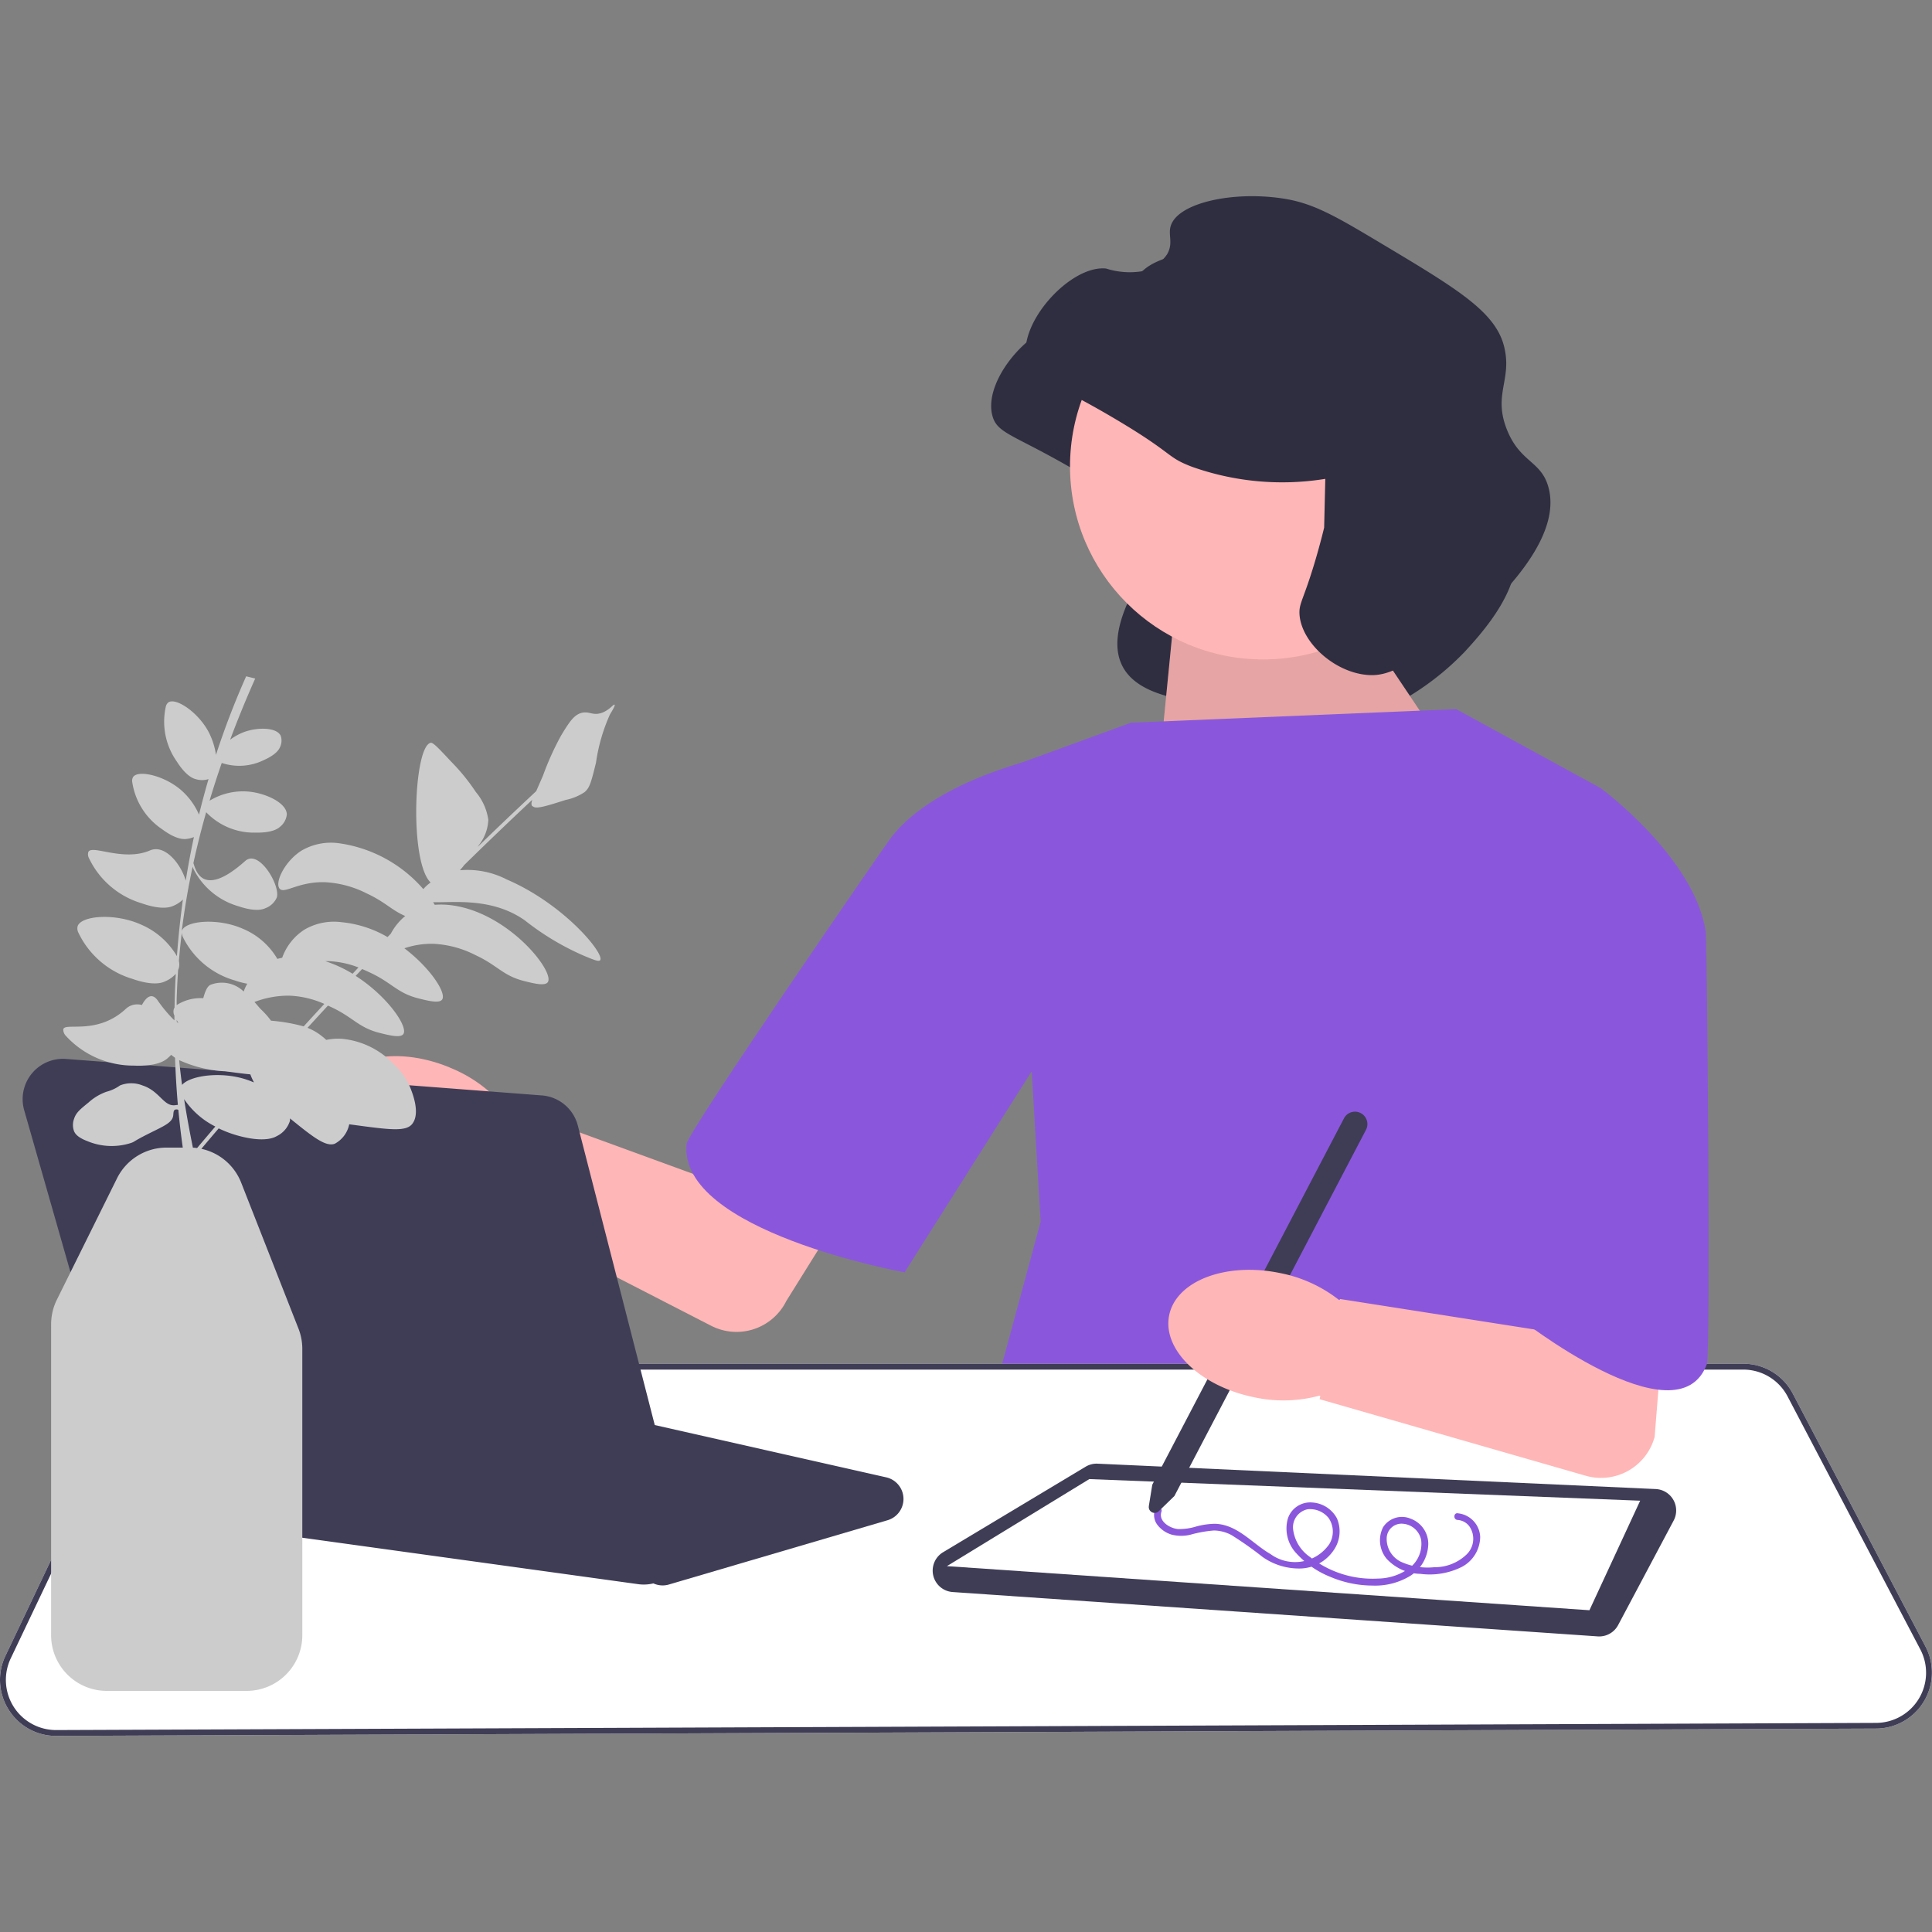 <svg xmlns="http://www.w3.org/2000/svg" xmlns:xlink="http://www.w3.org/1999/xlink" width="99" height="99" viewBox="0 0 99 99">
  <rect x="0" y="0" width="99" height="99" fill="#808080" stroke="none"/>
  <defs>
    <clipPath id="clip-path">
      <rect id="Rectangle_24" data-name="Rectangle 24" width="99" height="99" transform="translate(81 523)" fill="#8a57dc" stroke="#8a57dc" stroke-width="1"/>
    </clipPath>
  </defs>
  <g id="Mask_Group_7" data-name="Mask Group 7" transform="translate(-81 -523)" clip-path="url(#clip-path)">
    <g id="undraw_learning_sketching_nd4f" transform="translate(81 533.052)">
      <path id="Path_232" data-name="Path 232" d="M66.149,17.282l-.063.011a13.8,13.8,0,0,1-6.77-.63c-1.33-.507-.877-.633-3.839-2.395C52,12.2,51.112,12.216,50.853,11.253c-.517-1.923,2.241-4.946,4.067-4.747a3.975,3.975,0,0,0,1.8.145,2.11,2.11,0,0,0,1.321-.867c.335-.569.051-.979.186-1.445.353-1.224,3.3-1.835,5.883-1.4,1.486.248,2.641.926,4.892,2.271,3.917,2.341,5.876,3.512,6.316,5.306.417,1.7-.584,2.433.144,4.252.678,1.694,1.755,1.581,2.126,2.952.6,2.206-1.617,4.627-2.54,5.635a14.081,14.081,0,0,1-3.262,2.518c-1.611,1.011-2.417,1.517-3.386,1.465-1.756-.093-6.974.224-7.043-1.229-.026-.545-6.354-.1-3.238-5.962.382-.719,7.87.049,7.969-.364" fill="#2f2e41"/>
      <path id="Path_233" data-name="Path 233" d="M69.179,21.034l5.383,8.029L59.111,32.187,60.1,22.135Z" fill="#ffb6b6"/>
      <path id="Path_234" data-name="Path 234" d="M69.179,21.034l5.383,8.029L59.111,32.187,60.1,22.135Z" opacity="0.1"/>
      <path id="Path_235" data-name="Path 235" d="M57.954,26.98l16.665-.694,7.406,4.05-.347,26.038,7.754,14.7L50.316,63.665l3.009-11.11L51.936,29.178Z" fill="#8a57dc"/>
      <path id="Path_236" data-name="Path 236" d="M.449,77.564a2.856,2.856,0,0,1-.168-2.772L6.623,61.465a2.885,2.885,0,0,1,2.592-1.637H89.327a2.863,2.863,0,0,1,2.542,1.537l6.8,12.959a2.871,2.871,0,0,1-2.531,4.2L2.884,78.9H2.873A2.855,2.855,0,0,1,.449,77.564Z" fill="#fff"/>
      <path id="Path_237" data-name="Path 237" d="M.449,77.564a2.856,2.856,0,0,1-.168-2.772L6.623,61.465a2.885,2.885,0,0,1,2.592-1.637H89.327a2.863,2.863,0,0,1,2.542,1.537l6.8,12.959a2.871,2.871,0,0,1-2.531,4.2L2.884,78.9H2.873A2.855,2.855,0,0,1,.449,77.564ZM9.216,60.13A2.582,2.582,0,0,0,6.9,61.595L.553,74.921A2.57,2.57,0,0,0,2.873,78.6h.01l93.253-.367A2.57,2.57,0,0,0,98.4,74.465L91.6,61.505a2.563,2.563,0,0,0-2.276-1.376H9.216Z" fill="#3f3d56"/>
      <path id="Path_238" data-name="Path 238" d="M81.869,73.8l-33.06-2.273a1.1,1.1,0,0,1-.489-2.036l7.311-4.386a1.09,1.09,0,0,1,.614-.155l28.6,1.3a1.1,1.1,0,0,1,.919,1.611l-2.847,5.359a1.1,1.1,0,0,1-.969.583l-.075,0Z" fill="#3f3d56"/>
      <path id="Path_239" data-name="Path 239" d="M48.522,70.2,81.446,72.46l2.6-5.613L55.819,65.74Z" fill="#fff"/>
      <circle id="Ellipse_54" data-name="Ellipse 54" cx="9.894" cy="9.894" r="9.894" transform="translate(54.83 3.951)" fill="#ffb6b6"/>
      <path id="Path_240" data-name="Path 240" d="M67.911,14.485l-.063.011a13.8,13.8,0,0,1-6.77-.63c-1.33-.507-.877-.633-3.839-2.395C53.765,9.4,52.874,9.419,52.615,8.456c-.517-1.923,2.241-4.946,4.067-4.747a3.975,3.975,0,0,0,1.8.145A2.11,2.11,0,0,0,59.8,2.986c.335-.569.051-.979.186-1.445.353-1.224,3.3-1.835,5.883-1.4,1.486.248,2.641.926,4.892,2.271,3.917,2.341,5.876,3.512,6.316,5.306.417,1.7-.584,2.433.144,4.252.678,1.694,1.755,1.581,2.126,2.952.6,2.206-1.617,4.627-2.54,5.635a14.081,14.081,0,0,1-3.262,2.518c-1.611,1.011-2.417,1.517-3.386,1.465-1.756-.093-3.5-1.685-3.571-3.138-.026-.545.2-.708.764-2.58.234-.78.4-1.424.5-1.837" fill="#2f2e41"/>
      <path id="Path_241" data-name="Path 241" d="M74.692,67.492a1.267,1.267,0,0,1,1.156,1.213,1.761,1.761,0,0,1-.945,1.537,3.681,3.681,0,0,1-2.118.354,2.413,2.413,0,0,1-1.736-.778,1.488,1.488,0,0,1-.178-1.61,1.146,1.146,0,0,1,1.424-.435,1.373,1.373,0,0,1,.893,1.3,1.989,1.989,0,0,1-.9,1.612,3.465,3.465,0,0,1-1.962.511,5.565,5.565,0,0,1-2.151-.444,4.69,4.69,0,0,1-1.726-1.186A1.857,1.857,0,0,1,66,67.739a1.207,1.207,0,0,1,1.246-.8,1.544,1.544,0,0,1,1.262.814,1.689,1.689,0,0,1-.186,1.658,2.12,2.12,0,0,1-1.64.909,3.246,3.246,0,0,1-1.988-.592,17.449,17.449,0,0,0-1.59-1.119,1.948,1.948,0,0,0-.9-.235,6.222,6.222,0,0,0-1.177.209,1.978,1.978,0,0,1-1,0,1.436,1.436,0,0,1-.716-.494.826.826,0,0,1-.13-.773c.074-.209.409-.119.335.092-.172.488.419.846.832.891a2.87,2.87,0,0,0,.94-.128,3.854,3.854,0,0,1,.965-.141c1.156.028,1.92,1.017,2.852,1.553a2.132,2.132,0,0,0,3.015-.517,1.232,1.232,0,0,0-.036-1.328A1.217,1.217,0,0,0,67,67.287a.941.941,0,0,0-.737,1.035,2.012,2.012,0,0,0,.864,1.409,5.174,5.174,0,0,0,3.487,1.106,2.762,2.762,0,0,0,1.648-.57,1.557,1.557,0,0,0,.562-1.4,1.032,1.032,0,0,0-.915-.837.76.76,0,0,0-.852.751,1.3,1.3,0,0,0,.739,1.2,3.29,3.29,0,0,0,1.7.274,2.346,2.346,0,0,0,1.649-.648,1.117,1.117,0,0,0,.164-1.423.814.814,0,0,0-.616-.35c-.223-.009-.224-.356,0-.347h0Z" fill="#8a57dc"/>
      <path id="Path_242" data-name="Path 242" d="M58.869,67.121l.177-1.094,9.822-18.773a.636.636,0,0,1,1.128.59L60.178,66.608l-.8.778a.3.3,0,0,1-.507-.265Z" fill="#3f3d56"/>
      <path id="Path_243" data-name="Path 243" d="M65.564,55.177A7.061,7.061,0,0,1,68.6,56.55l.05.011.01-.05,10.7,1.677L78.592,43.95l8.113-4.444L84.788,63.574a2.847,2.847,0,0,1-3.54,1.992l-13.627-3.92.034-.168-.048-.013a7.062,7.062,0,0,1-3.335.083c-2.765-.56-4.718-2.44-4.362-4.2s2.887-2.732,5.653-2.172Z" fill="#ffb6b6"/>
      <path id="Path_244" data-name="Path 244" d="M72.883,32.882l9.142-2.546s4.8,3.53,5.381,7.349c.069.454.26,21.611.058,22.161-1.5,4.076-9.721-2.43-9.721-2.43Z" fill="#8a57dc"/>
      <path id="Path_245" data-name="Path 245" d="M33.227,70.908,32.28,70.1h0a1.02,1.02,0,0,0-.5-.232l-21.118-3.52a1.136,1.136,0,0,1-.4-2.094l7.534-4.52a1.131,1.131,0,0,1,.835-.134l26.776,6.049a1.136,1.136,0,0,1,.07,2.2l-11.2,3.293a1.132,1.132,0,0,1-1.06-.227Z" fill="#3f3d56"/>
      <path id="Path_246" data-name="Path 246" d="M23.058,44.657a7.061,7.061,0,0,1,2.716,1.936l.047.02.02-.047,10.178,3.717,10.867-17.6,6.008,3.723-12.6,20.205a2.847,2.847,0,0,1-3.859,1.269L23.823,51.4l.066-.158-.044-.022a7.062,7.062,0,0,1-3.288-.564c-2.6-1.084-4.157-3.308-3.466-4.965s3.361-2.122,5.967-1.037Z" fill="#ffb6b6"/>
      <path id="Path_247" data-name="Path 247" d="M58.542,35.864l-4.807-7.188s-5.72,1.132-8.076,4.193c-.295.383-10.411,15.055-10.476,15.695-.456,4.482,11.171,6.582,11.171,6.582L58.542,35.864Z" fill="#8a57dc"/>
      <path id="Path_248" data-name="Path 248" d="M32.7,71.124,8.5,67.778a2.067,2.067,0,0,1-1.7-1.479l-5.56-19.46a2.066,2.066,0,0,1,2.144-2.628L27.767,46.08a2.065,2.065,0,0,1,1.843,1.546l5.378,20.937A2.065,2.065,0,0,1,32.7,71.124Z" fill="#3f3d56"/>
      <path id="Path_249" data-name="Path 249" d="M27.309,31.265c.141.156.655,0,1.676-.326a2.742,2.742,0,0,0,.97-.4c.26-.226.328-.463.585-1.51a9.169,9.169,0,0,1,.713-2.466c.082-.137.288-.465.237-.506s-.275.3-.687.429-.583-.076-.926-.024c-.443.066-.707.488-1.121,1.169a14.5,14.5,0,0,0-.926,2.046c-.145.34-.263.6-.353.811q-1.512,1.411-3,2.856l.053-.081a2.231,2.231,0,0,0,.492-1.306,2.808,2.808,0,0,0-.638-1.423,10.329,10.329,0,0,0-1.267-1.559c-.614-.658-.921-.986-1.043-.965-.873.154-1.106,6.1-.008,7.16a1.932,1.932,0,0,0-.374.339,7,7,0,0,0-4.334-2.353,3,3,0,0,0-1.9.375c-.872.548-1.391,1.644-1.13,1.954.243.289.944-.367,2.319-.331a5.305,5.305,0,0,1,2.154.58c.933.433,1.275.86,1.963,1.152a3,3,0,0,0-.739.907l-.167.172a5.77,5.77,0,0,0-2.348-.761,3,3,0,0,0-1.9.375,2.839,2.839,0,0,0-1.15,1.446c-.089.018-.172.038-.247.06a3.7,3.7,0,0,0-1.8-1.558c-1.269-.551-2.918-.4-3.095.119a.28.28,0,0,0-.01.05q.209-1.684.564-3.344a.774.774,0,0,0,.031.1,3.727,3.727,0,0,0,2.314,1.934c.906.308,1.285.148,1.382.1a1.025,1.025,0,0,0,.587-.553c.181-.629-.926-2.489-1.623-1.865-2.242,2-2.55.381-2.653.108q.286-1.312.656-2.61l.012.016a3.387,3.387,0,0,0,2.54,1.031c.869.015,1.154-.229,1.225-.294a.932.932,0,0,0,.355-.641c-.018-.595-1.077-1.079-1.923-1.163a3.281,3.281,0,0,0-2.037.464q.291-.972.625-1.935a2.851,2.851,0,0,0,2.168-.153c.653-.292.78-.573.811-.646a.767.767,0,0,0,.041-.6c-.221-.437-1.179-.43-1.839-.2a2.851,2.851,0,0,0-.752.409q.591-1.579,1.285-3.135l-.463-.116a41.45,41.45,0,0,0-1.547,4.025,3.685,3.685,0,0,0-.374-1.167c-.533-1.013-1.673-1.773-2.058-1.526a.371.371,0,0,0-.139.225,3.541,3.541,0,0,0,.564,2.81c.488.767.864.875.962.9a1.089,1.089,0,0,0,.664,0q-.265.907-.488,1.822a3.542,3.542,0,0,0-.905-1.246c-.86-.755-2.2-1.057-2.468-.689a.371.371,0,0,0-.049.26,3.541,3.541,0,0,0,1.532,2.423c.73.542,1.12.508,1.22.5a1.385,1.385,0,0,0,.409-.1q-.239,1.112-.419,2.234c-.241-.837-1.059-1.88-1.832-1.548-1.371.589-2.982-.316-3.159.08a.417.417,0,0,0,.036.324,4.368,4.368,0,0,0,2.683,2.3c1.057.374,1.5.193,1.618.143a1.6,1.6,0,0,0,.509-.33q-.2,1.442-.307,2.9a3.931,3.931,0,0,0-1.844-1.62c-1.322-.595-3.051-.464-3.243.082a.47.47,0,0,0,.037.333,4.483,4.483,0,0,0,2.753,2.364c1.085.384,1.544.2,1.66.147a1.542,1.542,0,0,0,.578-.4q-.037.673-.056,1.348c0,.128-.005.256-.008.385a.379.379,0,0,0-.038.078.478.478,0,0,0,.032.331c0,.081,0,.163,0,.244A7.055,7.055,0,0,1,8.071,41.2c-.313-.424-.61-.113-.8.248a.857.857,0,0,0-.81.184c-1.506,1.407-3.2.661-3.22,1.08a.482.482,0,0,0,.14.322,4.694,4.694,0,0,0,3.483,1.518c1.2.051,1.606-.276,1.707-.364A2.3,2.3,0,0,0,8.77,44c.069.055.136.105.2.151q.04,1.208.144,2.413c-.057.005-.112.015-.152.019-.583.059-.78-.727-1.66-1.015a1.557,1.557,0,0,0-1.153,0,2.071,2.071,0,0,1-.692.323,2.737,2.737,0,0,0-.922.553c-.425.345-.638.517-.738.83a.913.913,0,0,0,0,.646c.057.128.188.317.692.507a3.222,3.222,0,0,0,2.214.092c.237-.08.056-.051.969-.507.718-.359,1.138-.53,1.2-.876.022-.122,0-.27.092-.323a.209.209,0,0,1,.175.007q.091.968.227,1.933H8.546a2.833,2.833,0,0,0-2.554,1.584l-3.073,6.2a2.865,2.865,0,0,0-.3,1.266v15.94a2.854,2.854,0,0,0,2.85,2.85h7.172a2.854,2.854,0,0,0,2.85-2.85V59.061a2.839,2.839,0,0,0-.2-1.041l-2.929-7.461a2.831,2.831,0,0,0-2.044-1.743q.442-.525.888-1.047a5.985,5.985,0,0,0,1.231.434c1.173.276,1.629.03,1.745-.038a1.291,1.291,0,0,0,.669-.764.727.727,0,0,0,.011-.142c1.2.977,1.828,1.458,2.286,1.3a1.455,1.455,0,0,0,.747-1l.429.058c1.646.22,2.475.322,2.792-.068.439-.539.022-1.58-.093-1.866a3.444,3.444,0,0,0-.872-1.233,4.2,4.2,0,0,0-2.582-1.267,2.892,2.892,0,0,0-.85.052,3.68,3.68,0,0,0-.31-.257,2.9,2.9,0,0,0-.651-.362q.522-.572,1.047-1.139l.157.072c1.148.533,1.4,1.055,2.5,1.33.5.125,1.068.266,1.208.054.249-.377-.809-1.929-2.445-2.979l.331-.35c.15.063.281.124.394.176,1.148.533,1.4,1.055,2.5,1.33.5.125,1.068.266,1.208.054.223-.336-.6-1.608-1.937-2.624a4.363,4.363,0,0,1,1.489-.23,5.305,5.305,0,0,1,2.154.58c1.148.533,1.4,1.055,2.5,1.33.5.125,1.068.266,1.208.054.371-.561-2.148-3.719-5.16-3.962a4.1,4.1,0,0,0-.634,0c-.026-.044-.055-.088-.085-.134,1.019.033,3.01-.259,4.7.931a13.534,13.534,0,0,0,3.026,1.813c.508.212.763.316.833.229.252-.311-1.841-2.874-4.785-4.137a4.393,4.393,0,0,0-2.4-.472c.079-.09.156-.183.23-.277q1.719-1.686,3.478-3.334c-.057.175-.055.269.007.337ZM12.6,45.258c-1.295-.419-2.863-.194-3.271.283q-.086-.634-.149-1.27a6.419,6.419,0,0,0,2.373.574c.5.066.919.122,1.275.156a2.891,2.891,0,0,0,.158.358l.021.038-.01.012c-.133-.058-.266-.109-.4-.151ZM9.158,39.58a.778.778,0,0,0,.009-.387q.06-.731.15-1.457a.6.6,0,0,0,.054.229,4.28,4.28,0,0,0,2.658,2.222,4.367,4.367,0,0,0,.642.169,2.151,2.151,0,0,0-.183.4,1.608,1.608,0,0,0-1.694-.347c-.18.076-.286.355-.379.689a2.271,2.271,0,0,0-1.362.353c0-.09,0-.179,0-.269q.021-.769.075-1.533a.682.682,0,0,0,.026-.071Zm-.1,2.636c.026.054.055.107.085.161-.027-.02-.055-.041-.083-.065C9.057,42.28,9.056,42.248,9.056,42.216Zm1.041,6.56q-.107-.014-.215-.02c-.167-.829-.321-1.657-.45-2.487a4.187,4.187,0,0,0,1.6,1.405q-.469.549-.933,1.1Zm5.465-6.233a9.089,9.089,0,0,0-1.677-.293,4.159,4.159,0,0,0-.508-.573c-.075-.073-.19-.216-.339-.385a4.865,4.865,0,0,1,1.779-.324,4.883,4.883,0,0,1,1.8.422q-.531.574-1.058,1.152Zm2.5-2.7a6.588,6.588,0,0,0-1.4-.644c.048,0,.1,0,.145,0a4.7,4.7,0,0,1,1.559.324l-.3.321Z" fill="#ccc"/>
    </g>
  </g>
</svg>

